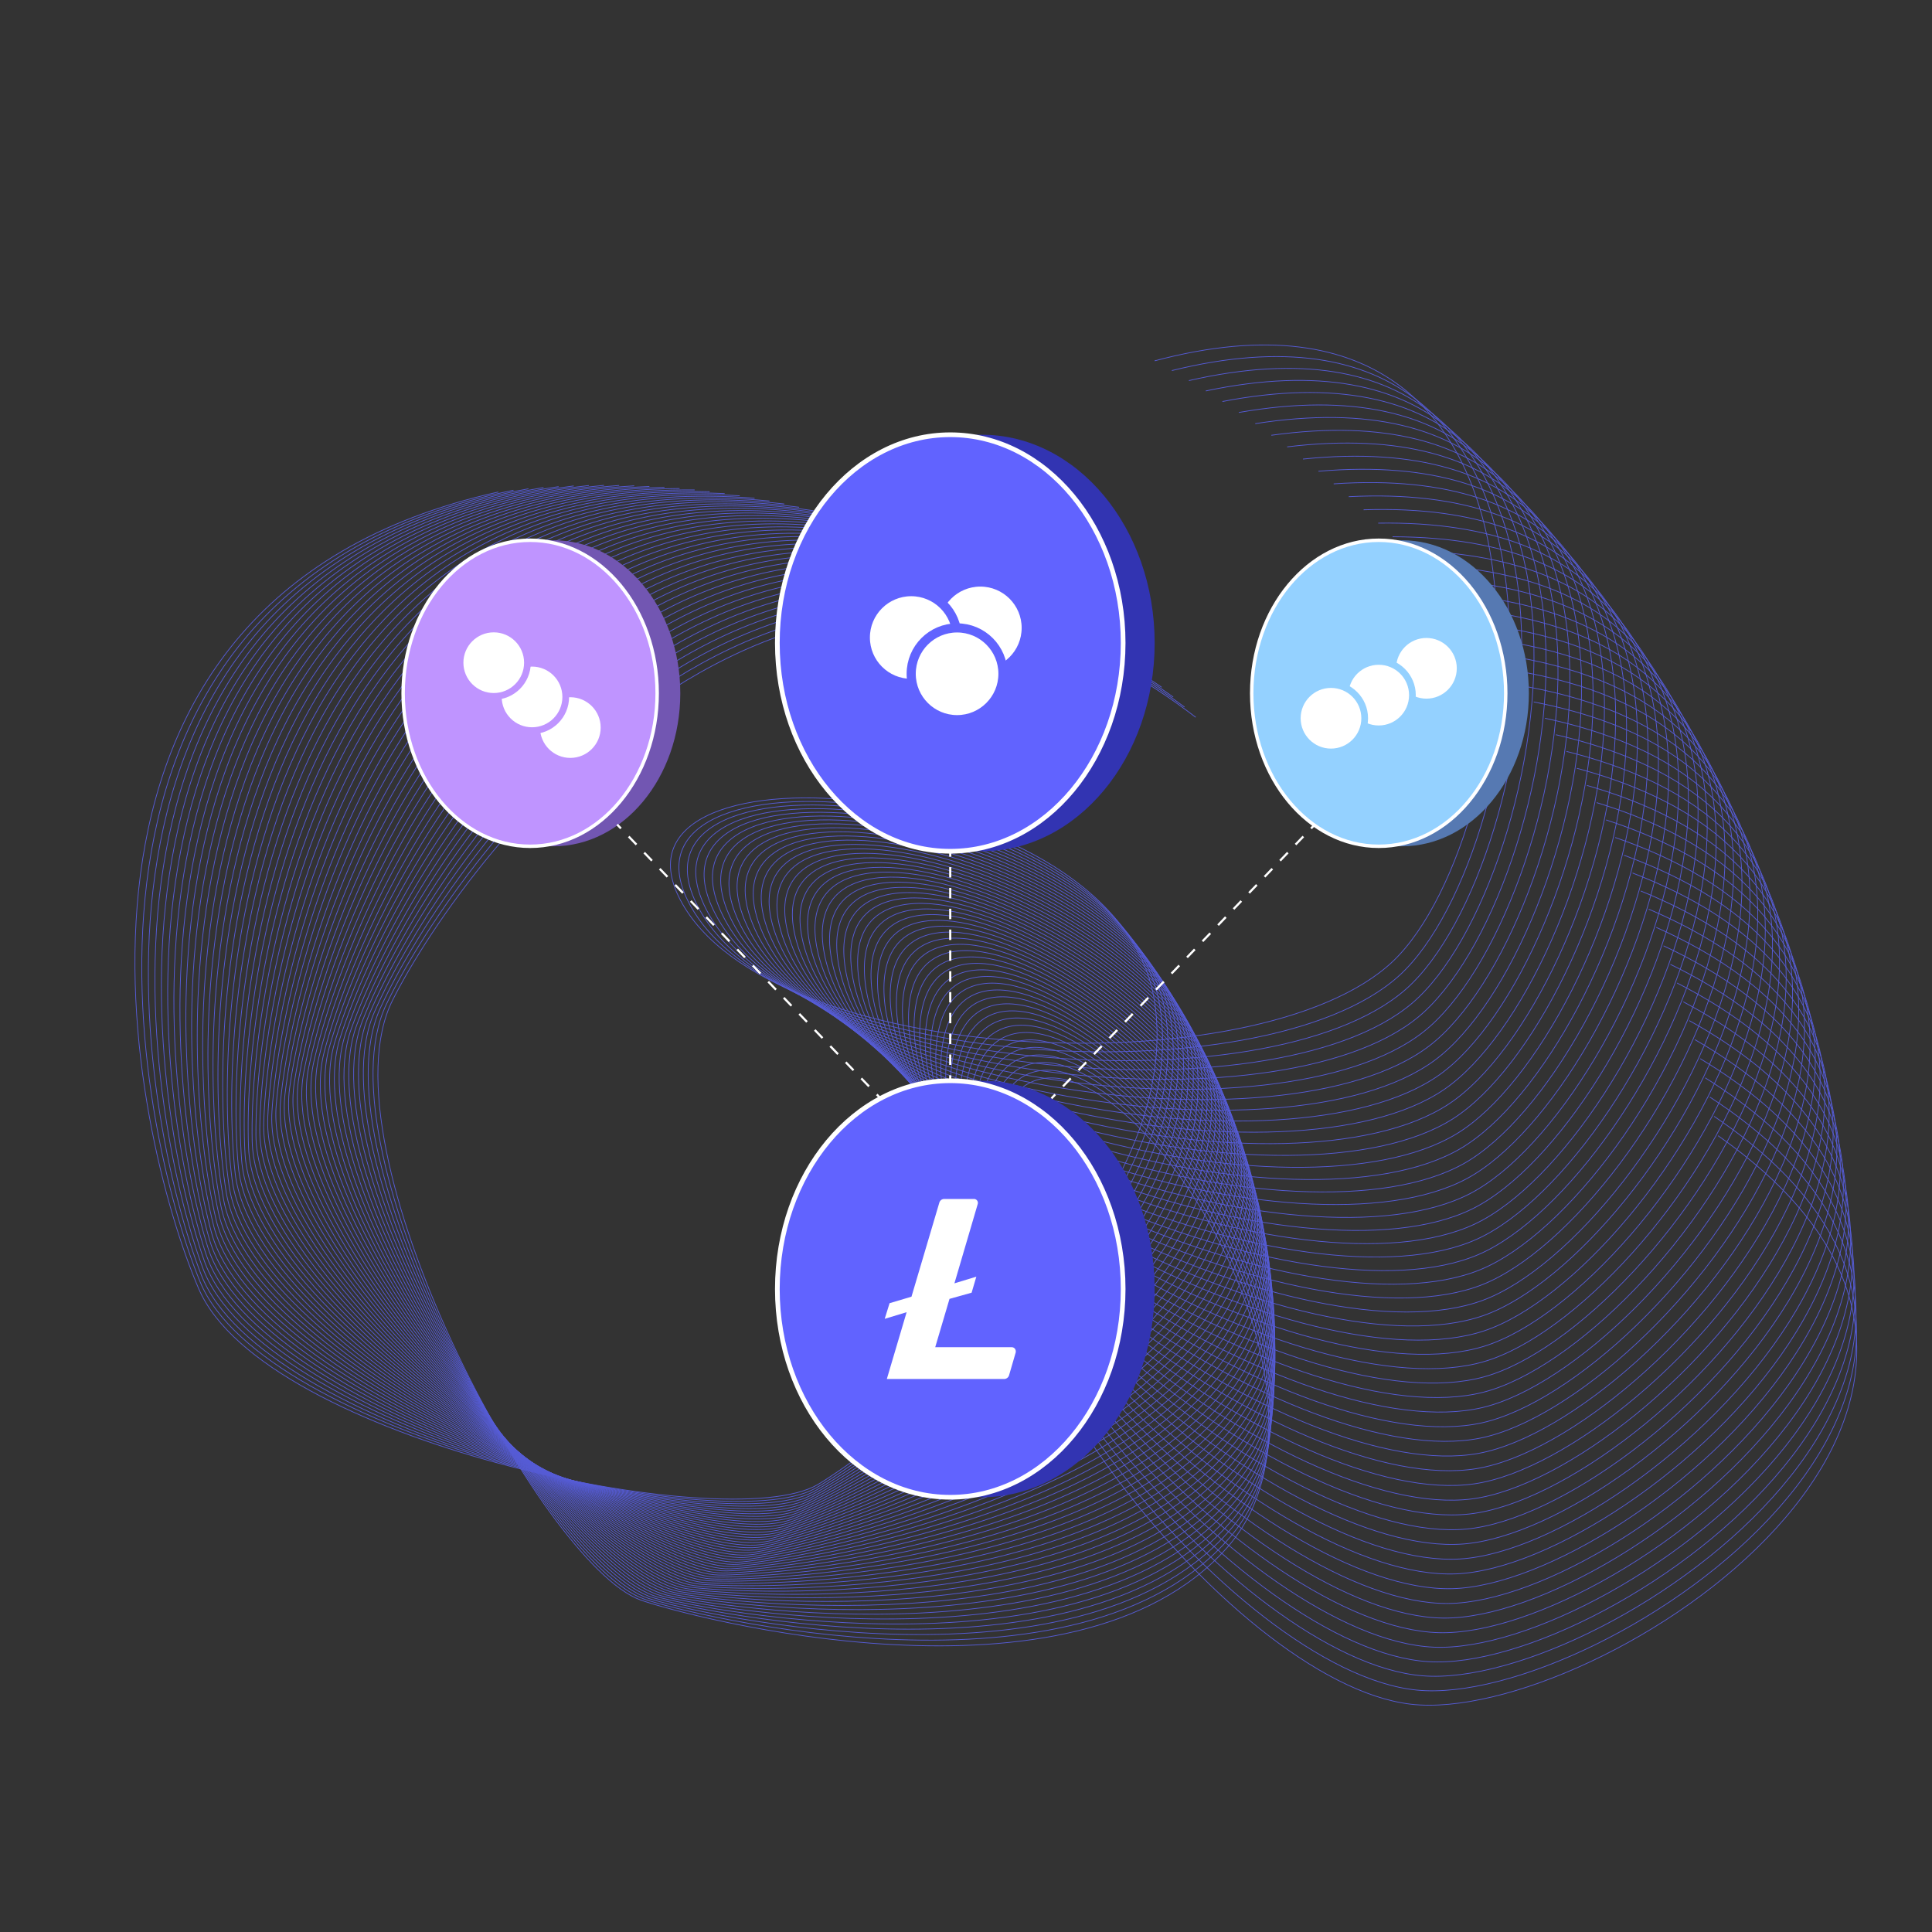 <svg xmlns="http://www.w3.org/2000/svg" width="888" height="888" viewBox="0 0 888 888">
  <rect x="0" y="0" width="888" height="888" fill="#333333" stroke="none"/>
  <title>Token Creation-Transparent</title>
  <g>
    <path d="M549.58,329.68c-182.9-140.43-335.15,62.4-369.12,130S249.06,719,294.37,735.38c20.91,7.55,199.33,55.2,269.54-23.94S492.66,433.77,459.68,514.3s104.62,259.22,188.84,269S964.74,645,789.66,522" style="fill: none;stroke: #555bd5;stroke-miterlimit: 10;stroke-width: 0.344px"/>
    <path d="M544.45,325c-185.33-137.22-334,68.24-366.8,136.45s73.11,258.06,118.7,273.64c21,7.19,200.26,51.72,269.08-28.63s-76.08-276.39-107.65-195.3S566.91,768.5,651.29,776.82,965,633,787.84,513.11" style="fill: none;stroke: #555bd5;stroke-miterlimit: 10;stroke-width: 0.344px"/>
    <path d="M539.23,320.39c-187.69-134-332.77,74.06-364.36,142.83S252.48,720,298.33,734.75c21.16,6.82,201.13,48.21,268.54-33.33S486,426.4,455.83,508s113.6,255.41,198.11,262.25S965.13,621,785.87,504.23" style="fill: none;stroke: #555bd5;stroke-miterlimit: 10;stroke-width: 0.344px"/>
    <path d="M533.93,315.88c-190-130.67-331.42,79.86-361.8,149.17S254.2,720.4,300.3,734.38c21.28,6.45,202,44.7,267.92-38S482.54,422.81,453.82,505s118,253.39,202.66,258.75S965,609.05,783.75,495.39" style="fill: none;stroke: #555bd5;stroke-miterlimit: 10;stroke-width: 0.344px"/>
    <path d="M528.56,311.47c-192.26-127.34-330,85.63-359.15,155.46S255.92,720.8,302.27,734c21.38,6.07,202.69,41.16,267.21-42.68S479,419.27,451.76,501.91,574.2,753.19,658.9,757.08s305.8-160,122.57-270.49" style="fill: none;stroke: #555bd5;stroke-miterlimit: 10;stroke-width: 0.344px"/>
    <path d="M523.11,307.15c-194.45-124-328.44,91.37-356.38,161.7s90.93,252.33,137.5,264.69c21.48,5.7,203.38,37.62,266.42-47.33s-95.17-270.41-121-187.31S576.45,748,661.21,750.42,964.16,585.09,779,477.83" style="fill: none;stroke: #555bd5;stroke-miterlimit: 10;stroke-width: 0.344px"/>
    <path d="M517.58,302.92C321,182.38,190.79,400,164.08,470.82s95.32,250.7,142.1,262.25c21.58,5.33,204,34.07,265.55-52S471.85,412.39,447.47,495.92,578.61,742.79,663.4,743.71s300-170.59,113.05-274.6" style="fill: none;stroke: #555bd5;stroke-miterlimit: 10;stroke-width: 0.344px"/>
    <path d="M512,298.8c-198.65-117.1-325,102.78-350.52,174s99.69,249,146.66,259.73c21.67,4.95,204.57,30.5,264.61-56.6S468.17,409.05,445.26,493,580.68,737.53,665.47,737s297-175.8,108.24-276.53" style="fill: none;stroke: #555bd5;stroke-miterlimit: 10;stroke-width: 0.344px"/>
    <path d="M506.32,294.77C305.65,181.15,183.11,403.2,158.89,474.9S262.9,722.12,310.05,732C331.8,736.6,515.12,759,573.63,670.82S464.43,405.76,443,490.1,582.66,732.23,667.42,730.2s293.89-181,103.4-278.38" style="fill: none;stroke: #555bd5;stroke-miterlimit: 10;stroke-width: 0.344px"/>
    <path d="M500.58,290.84C298,180.74,179.31,404.9,156.34,477S264.66,722.37,312,731.46c21.83,4.19,205.51,23.34,262.48-65.8S460.64,402.55,440.67,487.24,584.54,726.9,669.26,723.39,960,537.33,767.78,443.25" style="fill: none;stroke: #555bd5;stroke-miterlimit: 10;stroke-width: 0.344px"/>
    <path d="M494.77,287C290.26,180.47,175.55,406.66,153.84,479.15s112.58,243.45,160,251.7c21.9,3.81,205.89,19.76,261.29-70.37S456.79,399.4,438.3,484.43,586.34,721.54,671,716.55s287.39-191.1,93.62-281.82" style="fill: none;stroke: #555bd5;stroke-miterlimit: 10;stroke-width: 0.344px"/>
    <path d="M488.9,283.28c-206.34-103-317.09,125.2-337.53,198.07S268.18,722.79,315.79,730.22c22,3.42,206.19,16.15,260-74.93s-122.92-259-139.92-173.63,152.15,234.49,236.7,228,284-196.09,88.68-283.41" style="fill: none;stroke: #555bd5;stroke-miterlimit: 10;stroke-width: 0.344px"/>
    <path d="M483,279.65c-208.1-99.33-314.85,130.72-334,203.93S270,723,317.67,729.54c22,3.05,206.45,12.56,258.68-79.44S448.93,393.3,433.41,478.93s156.23,231.8,240.64,223.86,280.55-201,83.73-284.92" style="fill: none;stroke: #555bd5;stroke-miterlimit: 10;stroke-width: 0.344px"/>
    <path d="M477,276.13c-209.8-95.69-312.52,136.2-330.41,209.73s125.17,237.22,173,243c22.07,2.66,206.64,8.95,257.25-84S444.91,390.36,430.9,476.24s160.24,229,244.51,219.63,277-205.88,78.74-286.34" style="fill: none;stroke: #555bd5;stroke-miterlimit: 10;stroke-width: 0.344px"/>
    <path d="M470.9,272.72c-211.44-92-310.1,141.63-326.69,215.46s129.28,235,177.21,239.92c22.11,2.28,206.76,5.35,255.74-88.42S440.85,387.49,428.34,473.6s164.22,226.21,248.3,215.33S950,478.24,750.38,401.26" style="fill: none;stroke: #555bd5;stroke-miterlimit: 10;stroke-width: 0.344px"/>
    <path d="M464.79,269.41c-213-88.31-307.59,147-322.89,221.13S275.26,723.25,323.27,727.33c22.15,1.89,206.82,1.74,254.16-92.87S436.74,384.69,425.73,471s168.14,223.31,252,211,269.64-215.42,68.7-288.91" style="fill: none;stroke: #555bd5;stroke-miterlimit: 10;stroke-width: 0.344px"/>
    <path d="M458.61,266.21c-214.53-84.58-305,152.36-319,226.73S277,723.28,325.11,726.53c22.18,1.5,206.82-1.87,252.5-97.3S432.58,382,423.08,468.45,595.09,688.79,678.75,675s265.84-220.1,63.65-290.06" style="fill: none;stroke: #555bd5;stroke-miterlimit: 10;stroke-width: 0.344px"/>
    <path d="M452.38,263.12c-216-80.83-302.26,157.66-315,232.26S278.81,723.29,326.93,725.7c22.2,1.11,206.76-5.49,250.77-101.69S428.38,379.3,420.39,466s175.83,217.3,259.23,202,262-224.71,58.58-291.14" style="fill: none;stroke: #555bd5;stroke-miterlimit: 10;stroke-width: 0.344px"/>
    <path d="M446.1,260.13c-217.35-77-299.47,162.92-310.87,237.73s145.36,225.4,193.51,227c22.22.73,206.63-9.09,249-106.05s-153.56-242.06-160-155.29S597.25,677.69,680.37,661s258-229.24,53.49-292.1" style="fill: none;stroke: #555bd5;stroke-miterlimit: 10;stroke-width: 0.344px"/>
    <path d="M439.76,257.26C221.1,184,143.19,425.37,133.09,500.37S282.36,723.21,330.54,723.94c22.22.33,206.44-12.7,247.06-110.38S419.83,374.21,414.87,461.08,598.18,672.12,681,654s254-233.71,48.38-293" style="fill: none;stroke: #555bd5;stroke-miterlimit: 10;stroke-width: 0.344px"/>
    <path d="M433.38,254.5C213.48,185.09,139.78,427.76,131,502.93S284.13,723.12,332.31,723c22.23,0,206.19-16.3,245.1-114.68S415.49,371.78,412.05,458.72,599,666.53,681.5,646.92s249.84-238.11,43.26-293.8" style="fill: none;stroke: #555bd5;stroke-miterlimit: 10;stroke-width: 0.344px"/>
    <path d="M427,251.84C205.87,186.28,136.42,430.21,129,505.51S285.91,723,334.08,722.05c22.22-.44,205.87-19.89,243.05-118.93s-166-233.7-167.95-146.71,190.57,204.51,272.7,183.47S927.53,397.45,720,345.37" style="fill: none;stroke: #555bd5;stroke-miterlimit: 10;stroke-width: 0.344px"/>
    <path d="M420.47,249.31c-222.19-61.7-287.37,183.4-293.53,258.83S287.67,722.85,335.82,721.06c22.22-.82,205.49-23.48,241-123.16S406.69,367.14,406.28,454.15s194.1,201.16,275.86,178.68,241.38-246.68,33-295.13" style="fill: none;stroke: #555bd5;stroke-miterlimit: 10;stroke-width: 0.344px"/>
    <path d="M414,246.88c-223.23-57.8-284.12,188.4-289,263.92S289.44,722.68,337.55,720C359.74,718.83,542.6,693,576.31,592.7S402.23,364.94,403.34,452,600.92,649.68,682.27,625.78s237-250.86,27.83-295.66" style="fill: none;stroke: #555bd5;stroke-miterlimit: 10;stroke-width: 0.344px"/>
    <path d="M407.39,244.57C183.18,190.67,126.6,437.89,123.08,513.49S291.2,722.46,339.26,719c22.17-1.6,204.55-30.64,236.5-131.49s-178-224.69-175.4-137.71S601.36,644,682.28,618.73s232.63-255,22.66-296.1" style="fill: none;stroke: #555bd5;stroke-miterlimit: 10;stroke-width: 0.344px"/>
    <path d="M400.79,242.37c-225.11-50-277.37,198.2-279.58,273.84S293,722.22,341,717.91c22.14-2,204-34.2,234.17-135.6S393.2,360.77,397.34,447.69s204.37,190.71,284.83,164,228.14-259,17.49-296.45" style="fill: none;stroke: #555bd5;stroke-miterlimit: 10;stroke-width: 0.344px"/>
    <path d="M394.16,240.29c-226-46-273.88,203-274.76,278.68S294.71,722,342.62,716.81C364.72,714.43,546,679,574.39,577.14S388.63,358.8,394.29,445.63,602,632.76,681.94,604.63s223.58-262.92,12.31-296.71" style="fill: none;stroke: #555bd5;stroke-miterlimit: 10;stroke-width: 0.344px"/>
    <path d="M387.49,238.33c-226.73-42.09-270.3,207.75-269.86,283.43S296.46,721.65,344.27,715.67c22.06-2.76,202.67-41.31,229.3-143.69S384,356.91,391.2,443.64s210.89,183.46,290.38,154,219-266.78,7.13-296.88" style="fill: none;stroke: #555bd5;stroke-miterlimit: 10;stroke-width: 0.344px"/>
    <path d="M380.78,236.48c-227.42-38.13-266.63,212.44-264.87,288.1s182.3,196.74,230,189.92c22-3.14,201.92-44.83,226.75-147.67S379.39,355.11,388.08,441.69s214.06,179.76,293,148.86,214.27-270.56,1.95-297" style="fill: none;stroke: #555bd5;stroke-miterlimit: 10;stroke-width: 0.344px"/>
    <path d="M374,234.75C146,200.6,111.17,451.81,114.24,527.43S299.94,721,347.51,713.31c21.95-3.53,201.1-48.36,224.14-151.61S374.72,353.39,384.92,439.8s217.17,176,295.58,143.73S890,309.27,677.26,286.58" style="fill: none;stroke: #555bd5;stroke-miterlimit: 10;stroke-width: 0.344px"/>
    <path d="M367.28,233.14C138.66,203,108.23,454.76,112.62,530.3S301.67,720.56,349.1,712.09c21.89-3.91,200.23-51.86,221.46-155.5S370,351.74,381.73,438s220.21,172.18,298,138.54,204.7-277.87-8.41-296.84" style="fill: none;stroke: #555bd5;stroke-miterlimit: 10;stroke-width: 0.344px"/>
    <path d="M360.48,231.64c-229.1-26.17-255.14,226.11-249.42,301.57S303.4,720.14,350.67,710.84c21.81-4.3,199.29-55.35,218.71-159.34S365.3,350.18,378.51,436.19,601.69,604.5,678.92,569.51s199.82-281.4-13.59-296.65" style="fill: none;stroke: #555bd5;stroke-miterlimit: 10;stroke-width: 0.344px"/>
    <path d="M353.67,230.27C124.14,208.1,102.51,460.79,109.54,536.14S305.11,719.68,352.22,709.56c21.73-4.67,198.29-58.81,215.9-163.13s-207.57-197.72-192.86-112S601.34,598.86,678,562.53s194.88-284.85-18.77-296.37" style="fill: none;stroke: #555bd5;stroke-miterlimit: 10;stroke-width: 0.344px"/>
    <path d="M346.82,229C116.94,210.85,99.73,463.88,108.07,539.1S306.82,719.2,353.74,708.25c21.65-5,197.24-62.26,213-166.87S355.78,347.31,372,432.81,600.9,593.23,676.86,555.56s189.88-288.2-23.94-296" style="fill: none;stroke: #555bd5;stroke-miterlimit: 10;stroke-width: 0.344px"/>
    <path d="M340,227.88C109.8,213.73,97,467,106.66,542.08S308.52,718.69,355.24,706.92c21.56-5.42,196.12-65.69,210.08-170.56S351,346,368.67,431.2s231.68,156.4,307,117.42,184.82-291.48-29.1-295.54" style="fill: none;stroke: #555bd5;stroke-miterlimit: 10;stroke-width: 0.344px"/>
    <path d="M333.08,226.86C102.71,216.73,94.33,470.21,105.3,545.09S310.21,718.15,356.72,705.57c21.46-5.8,194.94-69.11,207.07-174.21S346.16,344.77,365.33,429.65s234.38,152.33,309,112S854,247,640.06,246.71" style="fill: none;stroke: #555bd5;stroke-miterlimit: 10;stroke-width: 0.344px"/>
    <path d="M326.18,226C95.67,219.86,91.72,473.44,104,548.12s207.9,169.45,254.18,156.07c21.36-6.18,193.71-72.5,204-177.79S341.32,343.63,362,428.16,599,576.38,672.86,534.79,847.39,237,633.46,240.45" style="fill: none;stroke: #555bd5;stroke-miterlimit: 10;stroke-width: 0.344px"/>
    <path d="M319.27,225.19c-230.59-2.08-230.11,251.53-216.54,326S313.56,717,359.6,702.78c21.25-6.55,192.42-75.87,200.86-181.32s-224-178.89-201.88-94.73,239.55,144.06,312.7,101.19,169.31-300.75-44.53-293.61" style="fill: none;stroke: #555bd5;stroke-miterlimit: 10;stroke-width: 0.344px"/>
    <path d="M312.35,224.53C81.76,226.47,86.66,480,101.53,554.25S315.22,716.34,361,701.35c21.12-6.92,191.06-79.22,197.66-184.8S331.58,341.6,355.17,425.36s242,139.86,314.42,95.72,164-303.66-49.65-292.79" style="fill: none;stroke: #555bd5;stroke-miterlimit: 10;stroke-width: 0.344px"/>
    <path d="M305.41,224c-230.52,6-221.19,259.41-205,333.34s216.49,158.34,262,142.55c21-7.28,189.65-82.54,194.41-188.22s-230.12-171-205.07-87.62,244.43,135.61,316,90.21S826.49,207.79,613,222.39" style="fill: none;stroke: #555bd5;stroke-miterlimit: 10;stroke-width: 0.344px"/>
    <path d="M298.47,223.59C68.09,233.57,81.84,486.82,99.29,560.46S318.5,715,363.74,698.41c20.87-7.65,188.18-85.83,191.09-191.59s-233.06-166.91-206.56-84S595,554.12,665.84,507.48,819.18,198.28,606,216.6" style="fill: none;stroke: #555bd5;stroke-miterlimit: 10;stroke-width: 0.344px"/>
    <path d="M291.52,223.29c-230.17,14-212,267-193.27,340.3S320.13,714.28,365.07,696.91c20.73-8,186.65-89.11,187.72-194.9s-235.94-162.82-208-80.41,249,127,319,79.13S811.71,188.91,598.89,211" style="fill: none;stroke: #555bd5;stroke-miterlimit: 10;stroke-width: 0.344px"/>
    <path d="M284.57,223.12c-229.9,18-207.31,270.64-187.31,343.62S321.74,713.53,366.37,695.38C387,687,551.44,603,550.66,497.24S311.92,338.56,341.29,420.47,592.49,543.11,661.62,494s142.46-314.36-70-288.61" style="fill: none;stroke: #555bd5;stroke-miterlimit: 10;stroke-width: 0.344px"/>
    <path d="M277.61,223.07C48.07,245.11,75.05,497.28,96.33,569.91s227,142.85,271.31,123.92c20.45-8.73,183.43-95.56,180.81-201.32S307,338,337.77,419.4s253.3,118.23,321.57,68,136.94-316.8-75-287.34" style="fill: none;stroke: #555bd5;stroke-miterlimit: 10;stroke-width: 0.344px"/>
    <path d="M270.66,223.15c-229.13,26-197.74,277.7-175.2,349.94S324.92,712,368.89,692.26c20.29-9.09,181.73-98.75,177.26-204.45S302,337.56,334.23,418.4s255.33,113.79,322.71,62.32,131.39-319.14-80-286" style="fill: none;stroke: #555bd5;stroke-miterlimit: 10;stroke-width: 0.344px"/>
    <path d="M263.7,223.34C35.07,253.37,70.84,504.45,94.64,576.29S326.49,711.13,370.11,690.67c20.13-9.44,180-101.91,173.67-207.51s-246.72-146-213.1-65.71S588,526.77,654.42,474.14s125.81-321.39-85-284.56" style="fill: none;stroke: #555bd5;stroke-miterlimit: 10;stroke-width: 0.344px"/>
    <path d="M256.76,223.66C28.68,257.67,68.83,508.09,93.88,579.5S328.05,710.28,371.3,689.06c20-9.79,178.18-105,170-210.52s-249.23-141.63-214.21-62,259.14,104.81,324.68,51,120.18-323.53-89.91-283" style="fill: none;stroke: #555bd5;stroke-miterlimit: 10;stroke-width: 0.344px"/>
    <path d="M249.81,224.09C22.37,262.08,66.88,511.76,93.17,582.72s236.42,126.68,279.3,104.7C392.25,677.29,548.78,579.29,538.79,474S287.12,336.71,323.52,415.75,584.45,516,649.05,461.1s114.51-325.58-94.84-281.42" style="fill: none;stroke: #555bd5;stroke-miterlimit: 10;stroke-width: 0.344px"/>
    <path d="M242.88,224.65C16.13,266.6,65,515.47,92.52,586S331.11,708.49,373.6,685.77C393.2,675.29,548,574.58,536.17,469.45S282.15,336.6,319.92,415s262.64,95.7,326.27,39.66S755,127.12,546.45,174.93" style="fill: none;stroke: #555bd5;stroke-miterlimit: 10;stroke-width: 0.344px"/>
    <path d="M236,225.33c-226,45.9-172.79,293.88-144,363.88S332.62,707.55,374.71,684.1C394.12,673.27,547.14,569.88,533.48,465s-256.31-128.4-217.17-50.68,264.27,91.11,326.91,34S746.3,118.88,538.62,170.32" style="fill: none;stroke: #555bd5;stroke-miterlimit: 10;stroke-width: 0.344px"/>
    <path d="M229.05,226.13C3.9,276,61.42,523,91.39,592.46S334.11,706.59,375.78,682.4C395,671.24,546.2,565.19,530.7,460.54s-258.5-123.9-218-46.88,265.81,86.48,327.45,28.25S737.45,110.79,530.7,165.85" style="fill: none;stroke: #555bd5;stroke-miterlimit: 10;stroke-width: 0.344px"/>
  </g>
  <g>
    <g>
      <ellipse cx="451.24" cy="295.54" rx="79.47" ry="95.72" style="fill: #3234b2"/>
      <ellipse cx="436.76" cy="295.54" rx="79.47" ry="95.72" style="fill: #6163ff;stroke: #fff;stroke-miterlimit: 10;stroke-width: 2.157px"/>
      <g>
        <circle cx="450.59" cy="288.6" r="21.09" style="fill: #fff;stroke: #6163ff;stroke-miterlimit: 10;stroke-width: 4.2px"/>
        <circle cx="418.82" cy="293.02" r="21.09" style="fill: #fff;stroke: #6163ff;stroke-miterlimit: 10;stroke-width: 4.2px"/>
        <circle cx="439.9" cy="309.69" r="21.09" style="fill: #fff;stroke: #6163ff;stroke-miterlimit: 10;stroke-width: 4.2px"/>
      </g>
    </g>
    <g>
      <g>
        <ellipse cx="644.33" cy="318.65" rx="58.38" ry="70.33" style="fill: #5679b2"/>
        <ellipse cx="633.7" cy="318.65" rx="58.38" ry="70.33" style="fill: #94d1ff;stroke: #fff;stroke-miterlimit: 10;stroke-width: 1.585px"/>
        <g>
          <circle cx="655.63" cy="307.17" r="15.49" style="fill: #fff;stroke: #94d1ff;stroke-miterlimit: 10;stroke-width: 3.086px"/>
          <circle cx="633.7" cy="319.5" r="15.49" style="fill: #fff;stroke: #94d1ff;stroke-miterlimit: 10;stroke-width: 3.086px"/>
          <circle cx="611.76" cy="330.13" r="15.49" style="fill: #fff;stroke: #94d1ff;stroke-miterlimit: 10;stroke-width: 3.086px"/>
        </g>
      </g>
      <g>
        <ellipse cx="254.3" cy="318.65" rx="58.38" ry="70.33" style="fill: #7256b2"/>
        <ellipse cx="243.67" cy="318.65" rx="58.38" ry="70.33" style="fill: #bf94ff;stroke: #fff;stroke-miterlimit: 10;stroke-width: 1.585px"/>
        <g>
          <circle cx="262.14" cy="334.41" r="15.49" style="fill: #fff;stroke: #bf94ff;stroke-miterlimit: 10;stroke-width: 3.086px"/>
          <circle cx="244.54" cy="320.33" r="15.49" style="fill: #fff;stroke: #bf94ff;stroke-miterlimit: 10;stroke-width: 3.086px"/>
          <circle cx="226.94" cy="304.59" r="15.49" style="fill: #fff;stroke: #bf94ff;stroke-miterlimit: 10;stroke-width: 3.086px"/>
        </g>
      </g>
    </g>
    <g>
      <g>
        <ellipse cx="451.24" cy="592.46" rx="79.47" ry="95.72" style="fill: #3234b2"/>
        <ellipse cx="436.76" cy="592.46" rx="79.47" ry="95.72" style="fill: #6163ff;stroke: #fff;stroke-miterlimit: 10;stroke-width: 2.157px"/>
      </g>
      <path d="M436.42,597l-6.57,22.22h35.22a1.83,1.83,0,0,1,1.8,1.81,2.17,2.17,0,0,1,0,.51l-3.07,10.55a2.4,2.4,0,0,1-2.31,1.74H407.61l9.1-30.71-10.07,3.05,2.23-7.18,10.07-3,12.78-43.15a2.37,2.37,0,0,1,2.3-1.77h13.64a1.81,1.81,0,0,1,1.81,1.8,2.08,2.08,0,0,1-.07.5l-10.72,36.49,10.07-3.07-2.17,7.37Z" style="fill: #fff"/>
    </g>
    <g>
      <line x1="436.76" y1="496.74" x2="436.76" y2="494.24" style="fill: none;stroke: #fff;stroke-miterlimit: 10"/>
      <line x1="436.76" y1="489.46" x2="436.76" y2="396.15" style="fill: none;stroke: #fff;stroke-miterlimit: 10;stroke-dasharray: 4.785,4.785"/>
      <line x1="436.76" y1="393.76" x2="436.76" y2="391.26" style="fill: none;stroke: #fff;stroke-miterlimit: 10"/>
    </g>
    <g>
      <line x1="483.28" y1="504.85" x2="485.01" y2="503.05" style="fill: none;stroke: #fff;stroke-miterlimit: 10"/>
      <line x1="488.57" y1="499.34" x2="600.82" y2="382.63" style="fill: none;stroke: #fff;stroke-miterlimit: 10;stroke-dasharray: 5.141,5.141"/>
      <line x1="602.6" y1="380.78" x2="604.33" y2="378.98" style="fill: none;stroke: #fff;stroke-miterlimit: 10"/>
    </g>
    <g>
      <line x1="404.72" y1="504.85" x2="402.99" y2="503.05" style="fill: none;stroke: #fff;stroke-miterlimit: 10"/>
      <line x1="399.42" y1="499.34" x2="287.18" y2="382.63" style="fill: none;stroke: #fff;stroke-miterlimit: 10;stroke-dasharray: 5.14,5.14"/>
      <line x1="285.4" y1="380.78" x2="283.67" y2="378.98" style="fill: none;stroke: #fff;stroke-miterlimit: 10"/>
    </g>
  </g>
</svg>
